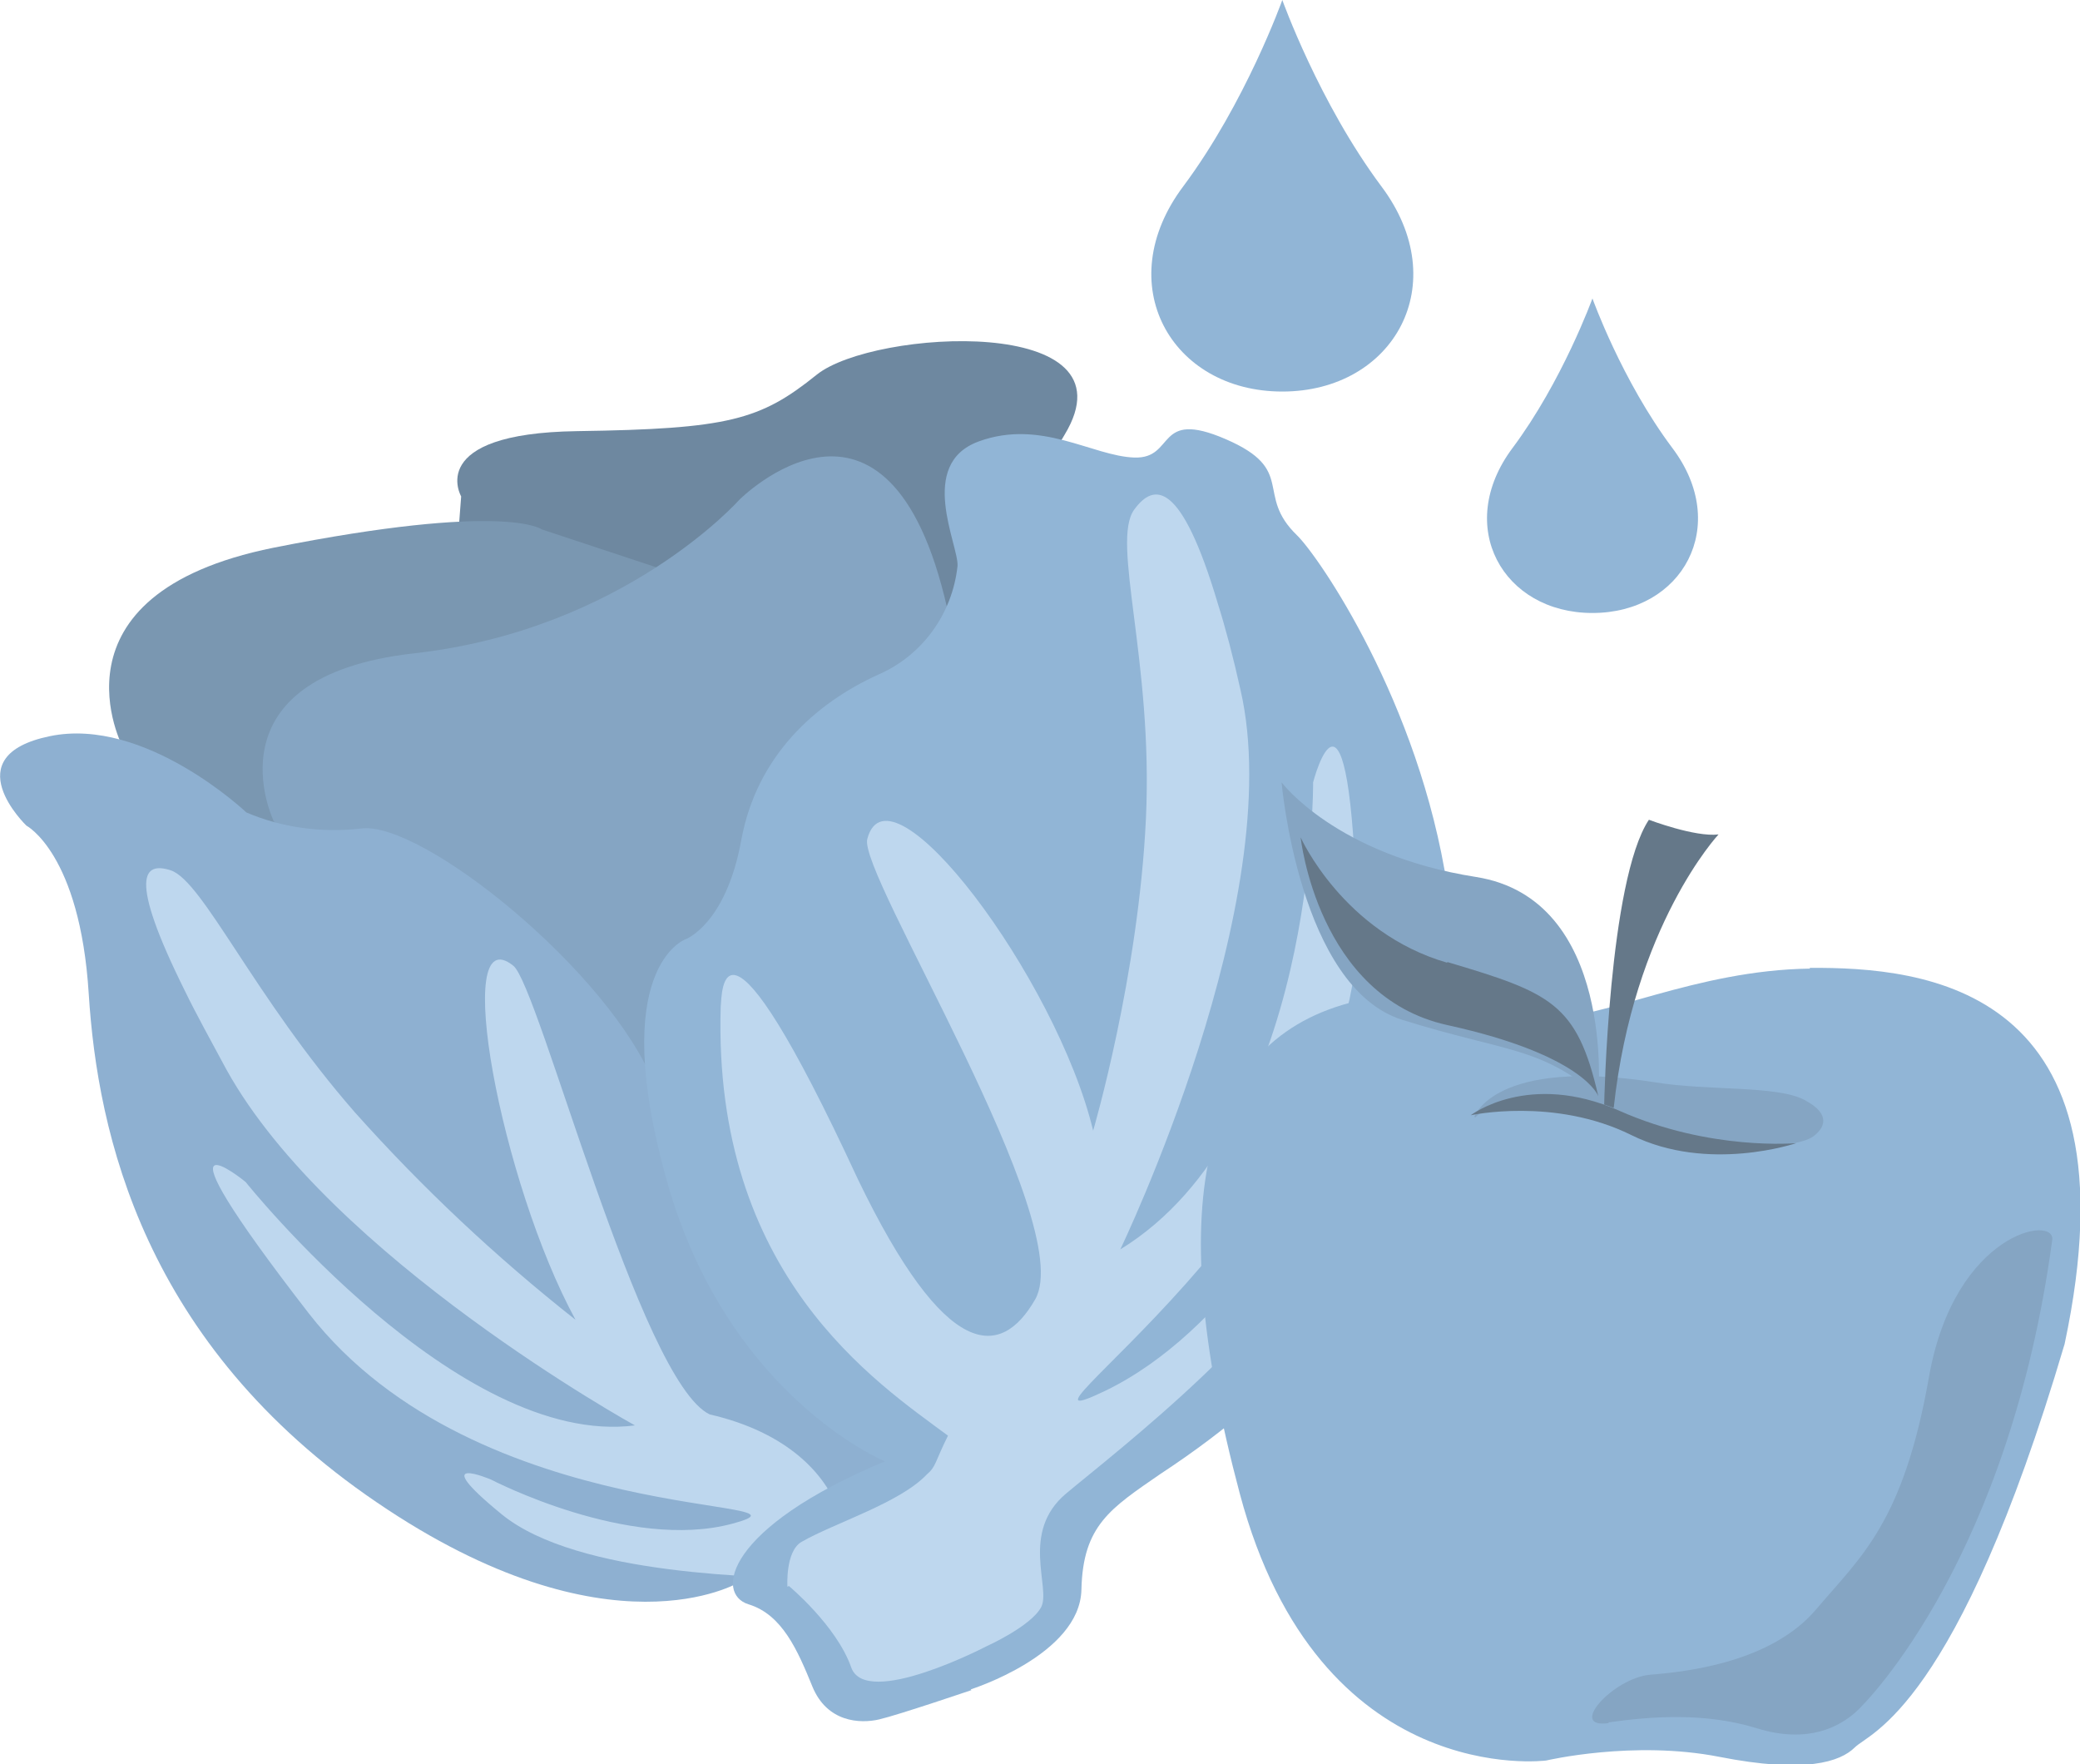 <?xml version="1.0" encoding="UTF-8"?><svg id="Livello_1" xmlns="http://www.w3.org/2000/svg" viewBox="0 0 28.37 24.06"><defs><style>.cls-1{fill:#85a5c3;}.cls-1,.cls-2,.cls-3,.cls-4,.cls-5,.cls-6,.cls-7{stroke-width:0px;}.cls-2{fill:#bed7ee;}.cls-3{fill:#6e88a0;}.cls-4{fill:#91b5d6;}.cls-5{fill:#8eb0d1;}.cls-6{fill:#657889;}.cls-7{fill:#7a97b1;}</style></defs><path class="cls-4" d="M17.49,5.34c-1.52,0-2.35-1.47-1.35-2.8.85-1.14,1.35-2.54,1.35-2.54,0,0,.5,1.4,1.35,2.54,1,1.33.17,2.8-1.35,2.8Z"/><path class="cls-4" d="M21.72,8.36c-1.22,0-1.89-1.18-1.09-2.25.68-.91,1.09-2.04,1.09-2.04,0,0,.4,1.12,1.09,2.04.8,1.06.14,2.25-1.09,2.25Z"/><path id="Tracciato_217" class="cls-3" d="M6.29,6.77s-.5-.86,1.58-.89c2.07-.03,2.5-.15,3.27-.77s4.38-.83,3.38.82-1.42,3.78-1.42,3.78l-6.87-2.15.06-.79Z"/><path id="Tracciato_216" class="cls-7" d="M1.68,10.2s-1.12-2.09,2.05-2.73c3.17-.63,3.66-.25,3.66-.25l1.6.53-3.09,3-1.68,2.29-2.53-2.84Z"/><path id="Tracciato_215" class="cls-1" d="M3.73,11.19s-.94-1.96,1.92-2.28,4.43-2.09,4.43-2.09c0,0,2.04-2.06,2.84,1.48s-3.95,6.84-3.95,6.84l-5.24-3.94Z"/><path id="Tracciato_214" class="cls-5" d="M10.08,21.58s-1.77,1.07-4.94-1.09c-3.18-2.16-3.81-5.03-3.93-6.94s-.85-2.29-.85-2.29c0,0-.99-.95.32-1.22,1.3-.27,2.68,1.04,2.68,1.04.49.21,1.03.28,1.56.22.82-.12,3.4,1.95,4.01,3.5.62,1.55.29,3.21,3.26,5.18,0,0-1.57.58-2.11,1.6Z"/><path id="Tracciato_219" class="cls-2" d="M11.12,21.54c-.65-.04-3.23-.03-4.28-.89-1.05-.86-.14-.47-.14-.47,0,0,1.88.98,3.29.6,1.41-.38-3.47.1-5.78-2.87-2.3-2.97-.86-1.79-.86-1.79,0,0,2.9,3.63,5.31,3.32,0,0-4.15-2.29-5.57-4.85-.22-.41-.41-.75-.57-1.08-.78-1.57-.56-1.76-.19-1.64.44.15,1.13,1.72,2.51,3.3.92,1.03,1.92,1.97,3.01,2.83-1.02-1.87-1.7-5.51-.85-4.83.35.27,1.73,5.67,2.68,6.12,2.13.49,2.09,2.3,1.43,2.26Z"/><path id="Tracciato_213" class="cls-4" d="M13.25,23.05s-1,.34-1.26.4-.71.04-.91-.45-.41-.98-.87-1.12-.32-1.04,1.86-1.95c0,0-2.14-.88-2.97-3.81s.25-3.31.25-3.31c0,0,.55-.2.76-1.35.21-1.15,1.01-1.87,1.87-2.26.6-.26,1.01-.83,1.08-1.48.02-.28-.56-1.39.29-1.7s1.55.2,2.12.22.28-.67,1.25-.25.39.75.97,1.31,5.51,7.97-1.86,12.8c-.68.47-1.06.7-1.08,1.58-.02.89-1.51,1.36-1.51,1.36Z"/><path id="Tracciato_218" class="cls-2" d="M10.76,21.63s.65.54.85,1.11,1.85-.29,1.85-.29c0,0,.6-.27.74-.53s-.29-1.02.34-1.55,3.21-2.5,3.57-3.9c.36-1.4-.25-.43-.25-.43,0,0-1.08,2.12-2.81,2.94-1.73.82,3.57-2.6,3.46-6.42-.1-3.82-.6-1.89-.6-1.89,0,0,.04,4.73-2.63,6.37,0,0,2.3-4.77,1.64-7.63-.1-.45-.2-.83-.31-1.18-.5-1.68-.87-1.65-1.14-1.28-.32.44.26,2.06.16,4.21-.1,2.15-.72,4.26-.72,4.26-.5-2.08-2.78-5.11-3.08-3.98-.14.46,2.88,5.24,2.29,6.28-.47.82-1.22.85-2.42-1.64-1.89-4.08-1.85-2.52-1.87-2.35-.11,3.66,2.13,5.13,3.1,5.85-.18.36-.16.42-.29.53-.37.39-1.26.66-1.71.92-.22.13-.19.61-.19.61Z"/><path class="cls-4" d="M24.68,13.2c1.57-.01,4.52.25,3.48,5.13-1.47,4.97-2.66,5.3-2.86,5.5s-.68.36-1.85.13-2.36.05-2.36.05c0,0-3.1.41-4.18-3.64-1.08-4.05-.51-6.29,1.7-6.74,1.04-.18,1.69.22,2.47.25s2.04-.65,3.61-.67Z"/><path class="cls-1" d="M20.11,15.23s.27-.81,2.46-.47c.72.12,1.66.04,2.04.24s.27.39.12.5c-.23.16-1.06.18-1.64.02-.29-.08-1.35-.47-1.75-.52-.91-.11-1.12.16-1.22.24Z"/><path class="cls-6" d="M20.06,15.21s.79-.61,2.03-.06,2.41.44,2.41.44c0,0-1.2.41-2.25-.11-1.05-.52-2.19-.27-2.19-.27Z"/><path class="cls-6" d="M21.88,15.07s.06-3.06.61-3.89c0,0,.63.24.95.2,0,0-1.16,1.24-1.43,3.73l-.14-.05Z"/><path class="cls-1" d="M21.94,23.49c.57-.08,1.31-.14,2.02.08s1.13-.03,1.34-.21,2.11-2.17,2.69-6.44c.07-.36-1.33-.13-1.68,1.86s-.93,2.45-1.54,3.17-1.76.85-2.26.89-1.14.74-.57.66Z"/><path class="cls-1" d="M21.8,14.94s.24-2.68-1.67-2.98c-1.91-.3-2.65-1.29-2.65-1.29,0,0,.24,2.8,1.65,3.24s1.87.36,2.66,1.03Z"/><path class="cls-6" d="M19.74,13.12c1.41.42,1.77.56,2.06,1.83,0,0-.19-.56-2.06-.97-1.77-.39-2-2.56-2-2.56,0,0,.58,1.3,2,1.71Z"/></svg>